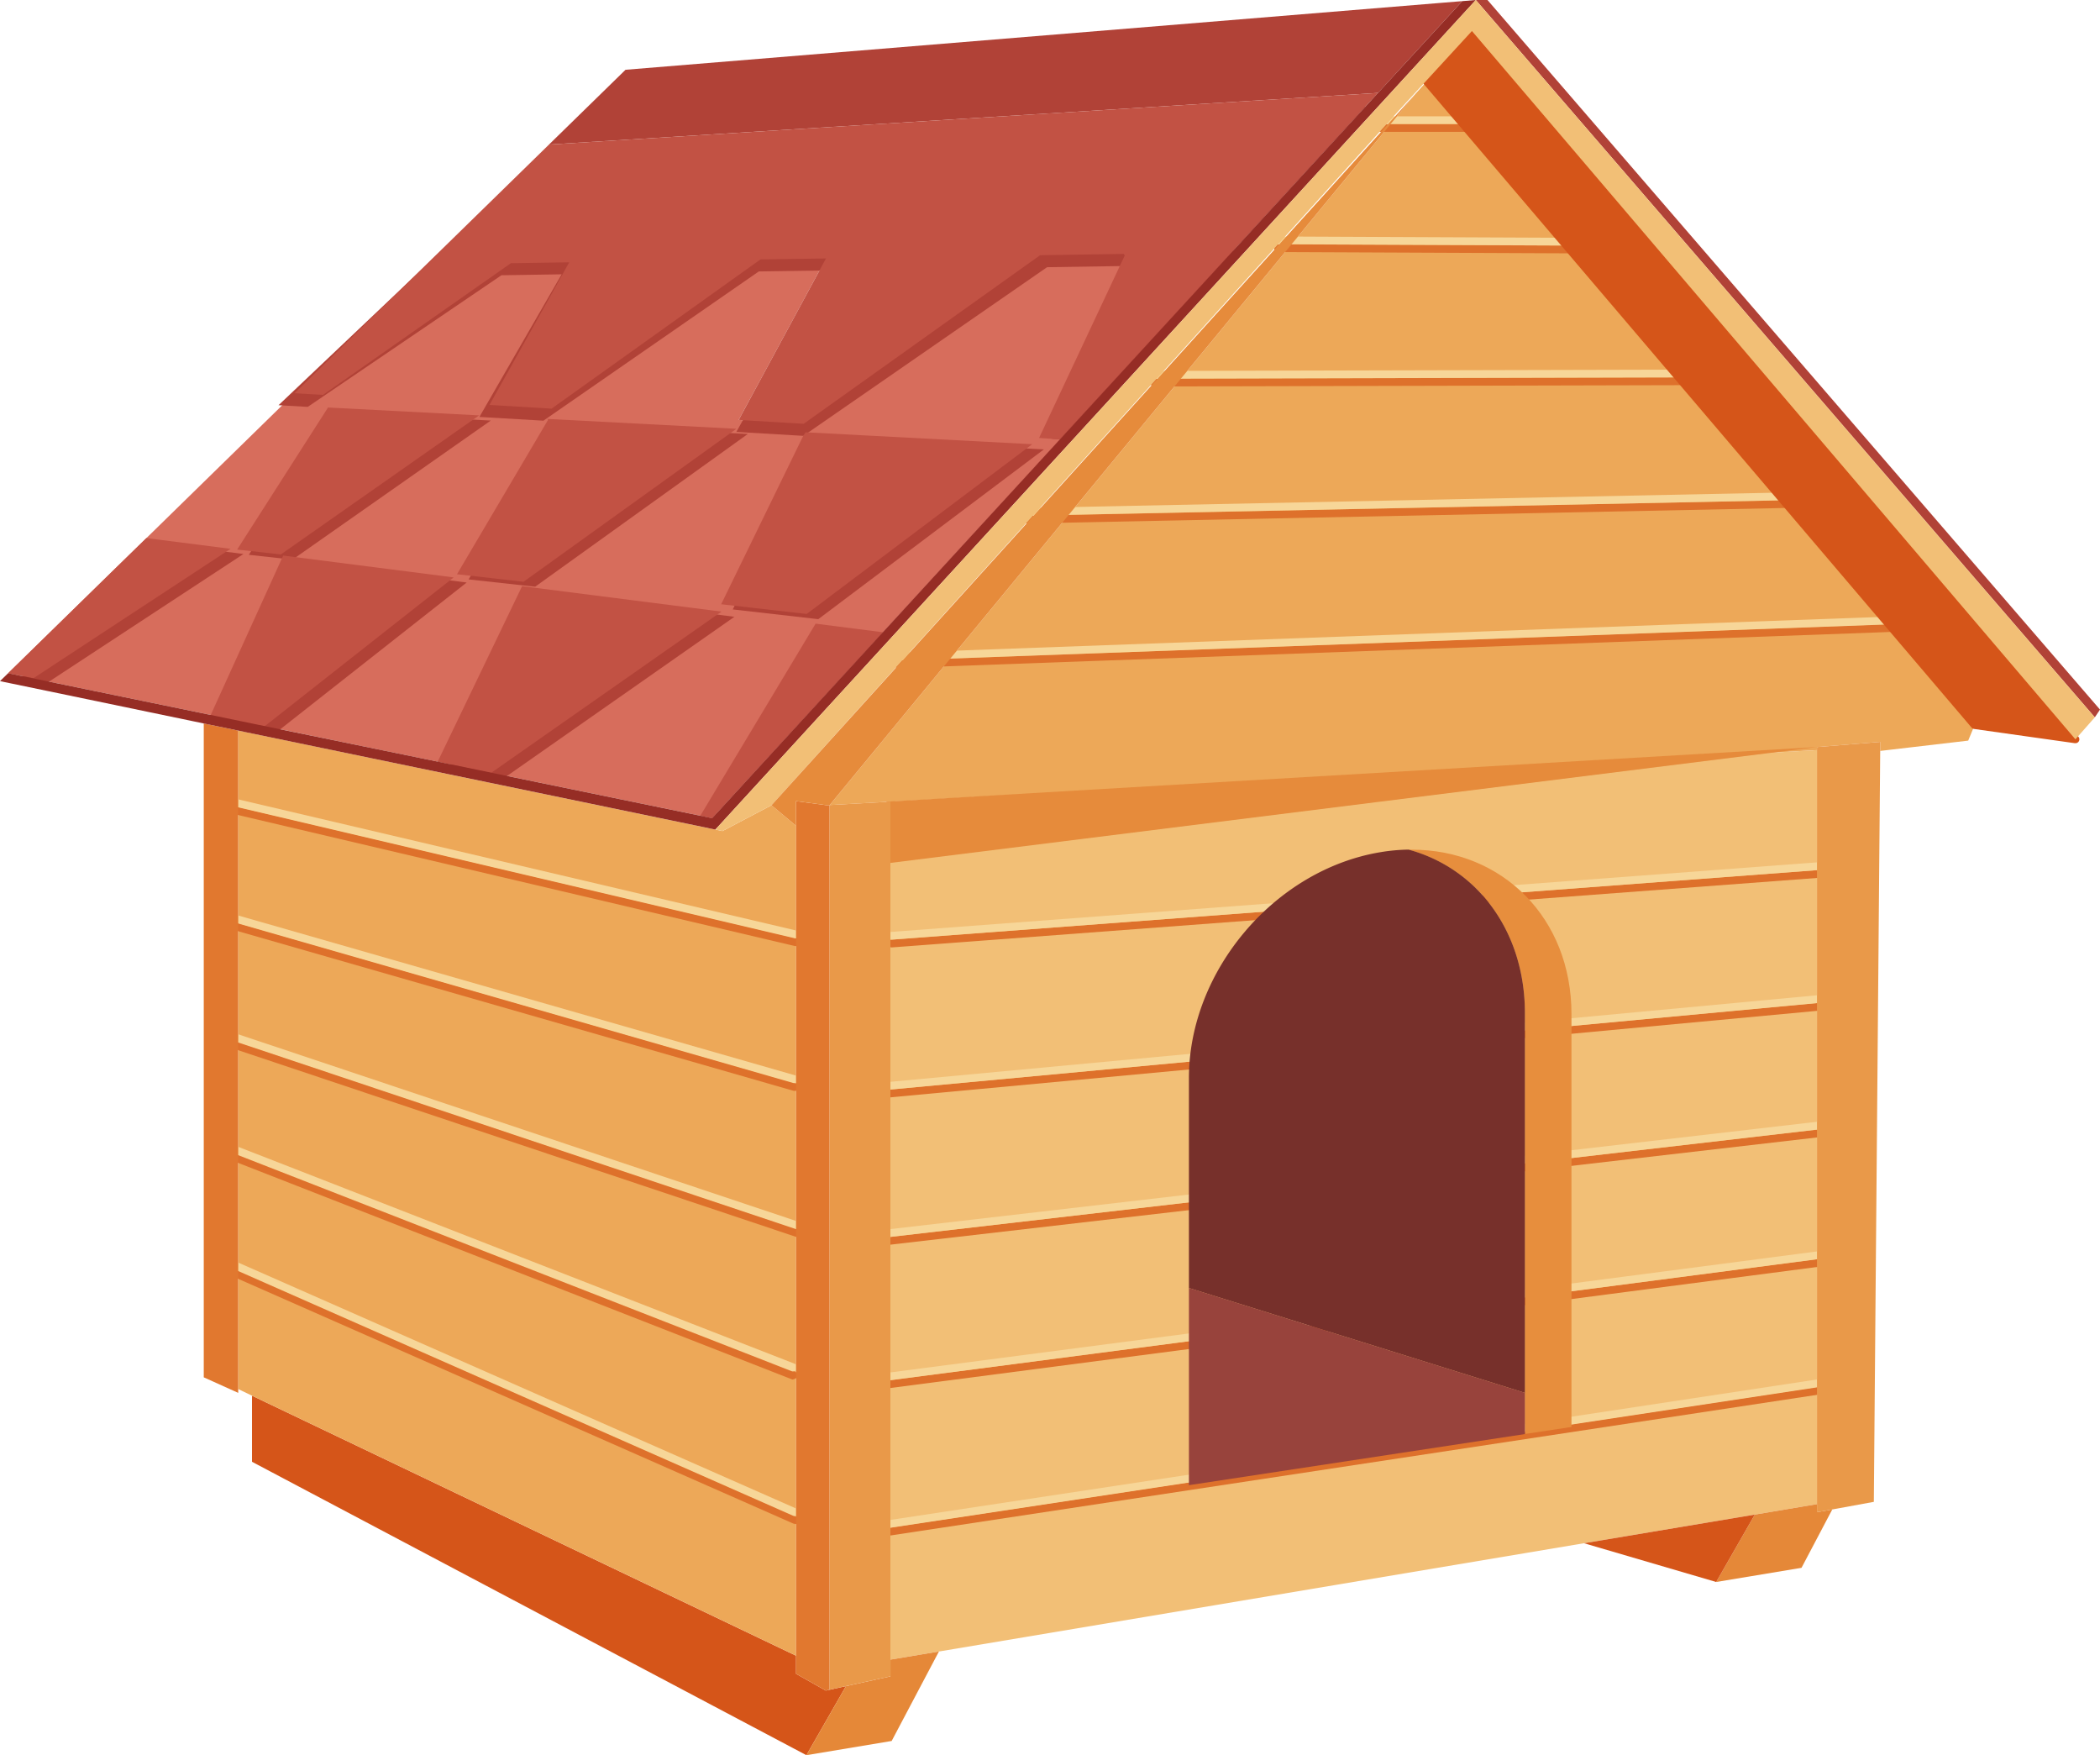 <svg xmlns="http://www.w3.org/2000/svg" viewBox="0 0 336.5 281.21"><title>Depositphotos_75959747_12</title><g data-name="Layer 2"><g data-name="—ÎÓÈ_2"><path fill="#d55519" d="M135.56 270.14l-6.34 11.07-88.84-47.01v-10.59l86.02 41.11 1.16.55v2.9l4.76 2.69 3.24-.72z"/><path fill="#f2bf76" d="M291.15 120.18v120.81l-2.69.45-5.03.85-2.24.37-27.37 4.59-103.37 17.35-7.77 1.3V128.44l148.47-8.26z"/><path fill="#eda858" d="M127.56 132.31v132.96l-87.18-41.66-2.21-1.06v-105.5l77.59 16.1 7.87-4.14 3.93 3.3z"/><path fill="#eda858" d="M316.41 116.17l-1.03 2.49-14.1 1.65.02-1.45-10.15.83v.49l-148.47 8.26-9.73.54 93.92-114.01 1.74-1.92 87.8 103.12z"/><path fill="#d76d5c" d="M197.76 40.17L141.5 101.3l-27.4 29.78-1.7-.35L7.11 109.06l-5.81-1.2 16.52-16.15 5.41-5.28.23-.22L47.2 63l3.37.2 1.18.07 12.73-8.92 17.38-12.18 9.35-.14-7.72 13.81-5.06 9.04 2.4.14 6.18.37 1.37.08 11.67-8.33 21.81-15.58 10.49-.15-9.47 17.52-4.52 8.35 1.45.09 8.97.53 2.42-1.72 8.33-5.95 27.13-19.34 31.1-.72z"/><path fill="#b14237" d="M234.31.18l-13.5 14.71-132.84 8.27 12.26-11.98L231.25.43l3.06-.25z"/><path fill="#b14237" d="M336.5 113.69l-.83 1.24-1.58-1.83-78.72-91.21L236.48 0h1.87l98.15 113.69z"/><path d="M235.65 21.12h-14.5a.62.62 0 0 1 0-1.24h14.5a.62.62 0 0 1 0 1.24z" fill="#de712b"/><path d="M251.6 40.59l-46.8-.21a.62.62 0 0 1 0-1.24l46.8.21a.62.62 0 0 1 0 1.24z" fill="#de712b"/><path d="M184.92 61.92a.62.62 0 0 1 0-1.24l85.08-.21a.62.62 0 0 1 0 1.24l-85.11.21z" fill="#de712b"/><path d="M164.63 83.87a.62.62 0 0 1 0-1.24l121.76-2.49a.62.62 0 0 1 0 1.24l-121.75 2.49z" fill="#de712b"/><path d="M143.92 107.06a.62.62 0 0 1 0-1.24L303.14 100a.63.63 0 0 1 .64.6.62.62 0 0 1-.6.64l-159.24 5.8z" fill="#de712b"/><path d="M142.88 151.79a.62.62 0 0 1 0-1.24l148.89-11.18a.62.62 0 1 1 .09 1.24l-148.93 11.18z" fill="#de712b"/><path d="M142.67 175.81a.62.62 0 0 1-.06-1.24l148.69-13.88a.62.62 0 0 1 .12 1.24l-148.69 13.88z" fill="#de712b"/><path d="M142.67 199.42a.62.62 0 0 1-.07-1.24L291.08 181a.62.62 0 1 1 .14 1.23l-148.47 17.18z" fill="#de712b"/><path d="M142.47 222.4a.62.62 0 0 1-.08-1.24l149.09-19.46a.62.62 0 1 1 .16 1.23L142.55 222.4z" fill="#de712b"/><path d="M142.67 246a.62.62 0 0 1-.09-1.24l148.68-22.56a.62.62 0 1 1 .19 1.23L142.77 246z" fill="#de712b"/><path d="M127.56 151.58h-.14l-89.87-21.14a.62.62 0 0 1 .28-1.21l89.87 21.12a.62.62 0 0 1-.14 1.23z" fill="#de712b"/><path d="M127.35 174.77h-.17l-89.46-25.7a.62.62 0 0 1 .34-1.19l89.46 25.68a.62.62 0 0 1-.17 1.22z" fill="#de712b"/><path d="M127.77 198.17a.6.6 0 0 1-.2 0l-89.67-30a.62.62 0 0 1 .4-1.18L128 197a.62.62 0 0 1-.2 1.21z" fill="#de712b"/><path d="M127.15 221a.63.63 0 0 1-.23 0l-89.25-34.88a.62.62 0 1 1 .45-1.16l89.25 34.79a.62.62 0 0 1-.23 1.2z" fill="#de712b"/><path d="M127.35 244.14a.63.63 0 0 1-.25-.05l-89.25-39.34a.62.62 0 1 1 .5-1.14L127.6 243a.62.62 0 0 1-.25 1.19z" fill="#de712b"/><path d="M235.65 19.88h-14.5a.62.62 0 0 1 0-1.24h14.5a.62.62 0 0 1 0 1.24z" fill="#f7d698"/><path d="M251.6 39.34l-46.8-.21a.62.62 0 0 1 0-1.24l46.8.21a.62.62 0 0 1 0 1.24z" fill="#f7d698"/><path d="M184.92 60.67a.62.62 0 0 1 0-1.24l85.08-.21a.62.62 0 0 1 0 1.24l-85.11.21z" fill="#f7d698"/><path d="M164.63 82.62a.62.62 0 0 1 0-1.24l121.74-2.48a.62.62 0 0 1 0 1.24l-121.73 2.48z" fill="#f7d698"/><path d="M143.92 105.82a.62.62 0 0 1 0-1.24l159.24-5.8a.62.62 0 1 1 0 1.24l-159.24 5.8z" fill="#f7d698"/><path d="M142.88 150.54a.62.62 0 0 1 0-1.24l148.89-11.18a.62.62 0 1 1 .09 1.24l-148.93 11.18z" fill="#f7d698"/><path d="M142.67 174.57a.62.62 0 0 1-.06-1.24l148.69-13.88a.62.62 0 0 1 .12 1.24l-148.69 13.87z" fill="#f7d698"/><path d="M142.67 198.17a.62.62 0 0 1-.07-1.24l148.47-17.19a.62.62 0 1 1 .14 1.23l-148.46 17.2z" fill="#f7d698"/><path d="M142.47 221.16a.62.62 0 0 1-.08-1.24l149.09-19.46a.62.62 0 1 1 .16 1.23l-149.09 19.46z" fill="#f7d698"/><path d="M142.67 244.77a.62.62 0 0 1-.09-1.24L291.26 221a.62.62 0 0 1 .19 1.23l-148.68 22.53z" fill="#f7d698"/><path d="M127.56 150.34h-.14L37.55 129.2a.62.62 0 1 1 .28-1.21l89.87 21.12a.62.62 0 0 1-.14 1.23z" fill="#f7d698"/><path d="M127.35 173.53h-.17l-89.46-25.7a.62.62 0 1 1 .34-1.19l89.46 25.68a.62.62 0 0 1-.17 1.22z" fill="#f7d698"/><path d="M127.77 196.93a.63.63 0 0 1-.2 0l-89.67-30a.62.62 0 0 1 .4-1.18l89.66 30a.62.62 0 0 1-.2 1.21z" fill="#f7d698"/><path d="M127.15 219.71a.61.61 0 0 1-.23 0l-89.25-34.83a.62.62 0 1 1 .45-1.16l89.25 34.79a.62.62 0 0 1-.23 1.2z" fill="#f7d698"/><path d="M127.35 242.9a.62.62 0 0 1-.25-.05L37.85 203.5a.62.62 0 1 1 .5-1.14l89.25 39.34a.62.62 0 0 1-.25 1.19z" fill="#f7d698"/><path fill="#e58838" d="M150.45 264.6l-7.57 14.33-13.66 2.28 6.34-11.07 7.12-1.56v-2.68l7.77-1.3z"/><path fill="#e58838" d="M293.6 241.84l-4.93 9.35-13.67 2.27 6.19-10.8 2.24-.37 5.03-.85 2.69-.45v1.29l2.45-.44z"/><path fill="#d55519" d="M281.19 242.66l-6.19 10.8-21.18-6.21 27.37-4.59z"/><path d="M251.81 162.47v66.15l-7.46 1.13v-67.41c0-13.22-7.69-23.24-18.66-26.21h.5c14.53-.01 25.62 10.93 25.62 26.34z" fill="#e78e3d"/><path d="M244.35 162.34v60.82l-53.84-16.8v-33.64c0-17.15 13.72-33.35 30.65-36.18a29.84 29.84 0 0 1 4.54-.42c10.96 2.98 18.65 13 18.65 26.22z" fill="#77302b"/><path fill="#98433c" d="M244.35 223.15v6.61l-53.84 8.19v-31.6l53.84 16.8z"/><path fill="#b14237" d="M218.77 17.1l-48.92 53.28-1.36-.08 13.28-27.45-.16-.25-2.18.03-11.65.18-39.05 27.02-10.74-.63 1.05-1.88 13.37-23.99-1.11.02-9.71.14L87.08 67.4l-10.26-.6L90 43.95l-9.65.15-31.04 21.09-4.68-.27 20.42-19.36 21.6-20.48 132.12-7.98z"/><path fill="#c25244" d="M220.81 14.89l-2.04 2.21-48.92 53.28-1.36-.08-1.99-.13 12.93-27.54.8-1.7-.16-.25-13.41.21-37.88 27.01-9.74-.58-.68-.04 12.94-23.93 1.05-1.94-10.49.15-33.48 23.91-9.95-.59 12.78-22.85-9.35.14-30.11 21.1L47.2 63l17.85-17.44 22.92-22.4 132.84-8.27z"/><path d="M78.64 67.38L46.87 89.66l-7-.77 14.55-22.77z" fill="#b14237"/><path d="M119.83 69.53L85.75 94l-10.66-1.17 14.57-24.7-.07-.13z" fill="#b14237"/><path d="M167.27 72l-36.15 27.2-13.7-1.56 13.16-27 .37-.55z" fill="#b14237"/><path d="M76.78 66.55L45 88.83l-7-.78 14.56-22.76z" fill="#c25244"/><path d="M118 68.7L83.89 93.21 73.23 92 87.8 67.3l-.07-.18z" fill="#c25244"/><path d="M165.4 71.17l-36.14 27.2-13.7-1.56 13.16-27 .37-.55z" fill="#c25244"/><path fill="#e1782f" d="M38.17 117.05v106.11l-5.52-2.49V115.91l5.52 1.14z"/><path fill="#b14237" d="M39.01 88.76L7.46 109.47l-4.09-.78 16.52-16.15 5.41-5.29.23-.22 13.48 1.73z"/><path fill="#b14237" d="M74.78 93.33L44.45 117.2l-8.69-1.65 11.69-25.71 27.33 3.49z"/><path fill="#b14237" d="M117.68 98.82l-36.92 25.84-8.56-1.8 13.53-28.13 31.95 4.09z"/><path fill="#c25244" d="M36.94 87.93L5.38 108.65l-4.08-.79 16.52-16.15 5.41-5.28.23-.22 13.48 1.72z"/><path fill="#c25244" d="M72.7 92.51l-30.32 23.87-8.69-1.66 11.69-25.71 27.32 3.5z"/><path fill="#c25244" d="M115.61 97.99l-36.92 25.84-8.56-1.79 13.53-28.13 31.95 4.08z"/><path fill="#c25244" d="M141.5 101.3l-27.4 29.78-1.7-.35-.17-.06 18.46-30.75 10.81 1.38z"/><path fill="#962d25" d="M236.48 0L114.63 132.91l-.49-.1-35.9-7.45-11.59-2.4-27.26-5.65-1.22-.26-5.52-1.14-1.92-.4-22.81-4.74L0 109.13l1.3-1.27 8.21 1.69 22.05 4.54 9.53 1.97 26.4 5.42 12.45 2.57 34.16 7.03 1.55-1.68L234.31.18l2.17-.18z"/><path d="M333 118L236.33 4.57a.62.62 0 0 0-.46-.22.63.63 0 0 0-.47.2l-7.25 7.89a.61.61 0 0 0-.17.43v.19a.61.61 0 0 0 .15.39l87.8 103.13a.65.65 0 0 0 .38.21l16.15 2.28h.09A.62.62 0 0 0 333 118z" fill="#d55519"/><path fill="#f2bf76" d="M335.67 114.93l-3.11 3.52-3.62-4.25-75.17-88.22-17.91-21.01-3.52 3.83-3.73 4.06-4.55 4.95-99.47 110.13-.96 1.07-7.87 4.14-1.13-.24L236.48 0l18.89 21.89 78.72 91.21 1.58 1.83z"/><path fill="#e1782f" d="M132.94 128.98v141.74l-.62.14-4.76-2.69V128.35l4.9.66.48-.03z"/><path fill="#e99949" d="M301.3 118.86l-.02 1.45-.69 81.16-.32 37.99-.01 1.16-5.94 1.09-.72.13-2.45.44V119.69l10.15-.83z"/><path fill="#e68b3b" d="M291.15 119.69l-149.09 18.64v-9.89l149.09-8.75z"/><path fill="#e99949" d="M142.68 128.44v140.14l-7.12 1.56-2.62.58V128.98l9.74-.54z"/><path fill="#e68b3b" d="M226.87 14.97l-93.92 114.01-.49.03-4.9-.66v3.96l-3.94-3.3.97-1.07L226.87 14.97z"/></g></g></svg>